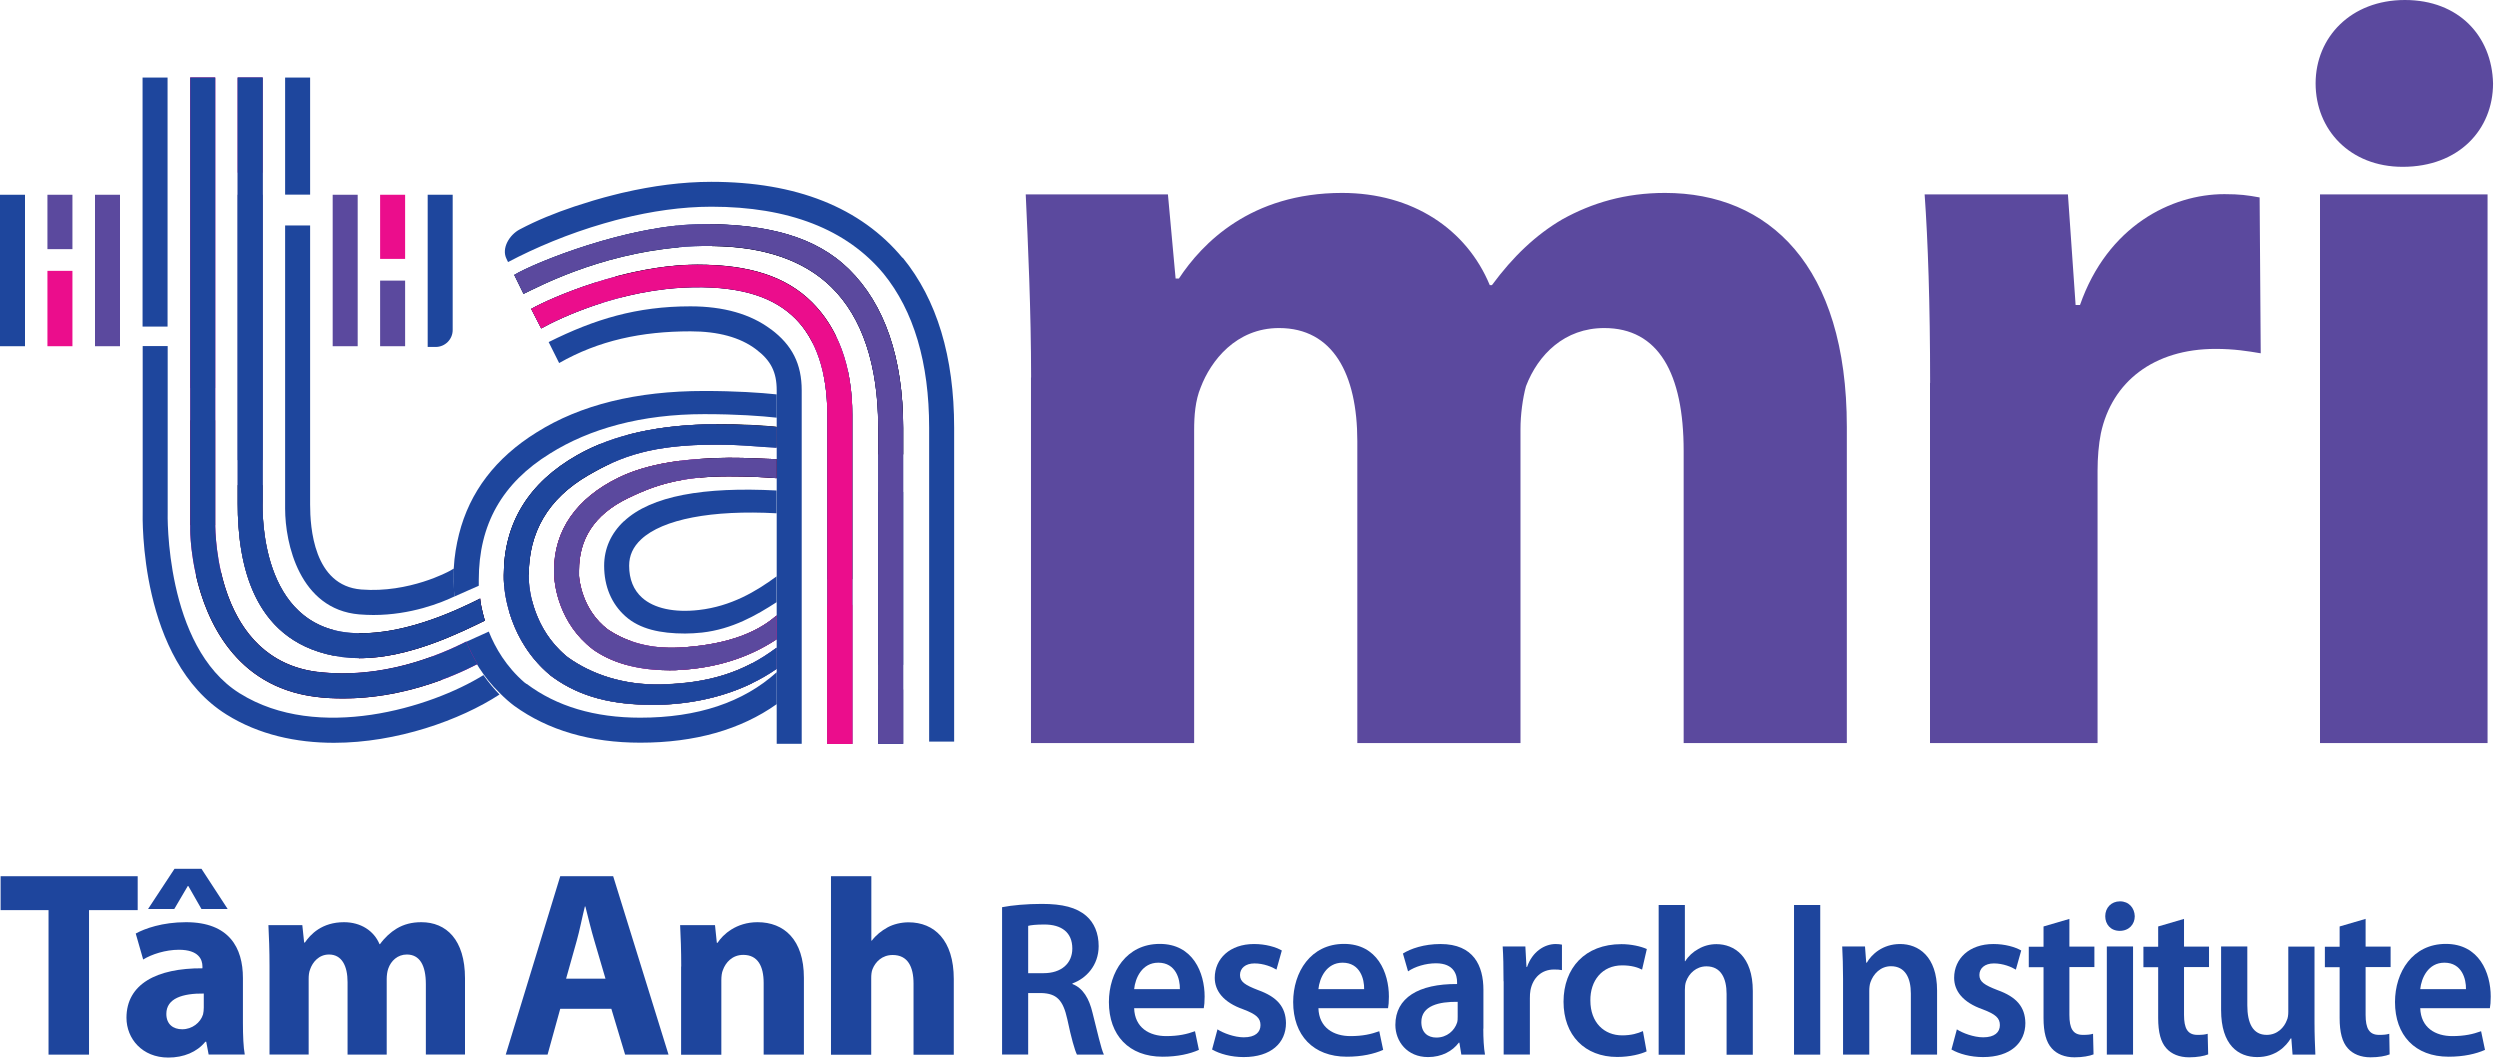 <svg width="205" height="87" viewBox="0 0 205 87" fill="none" xmlns="http://www.w3.org/2000/svg">
<g clip-path="url(#clip0_1312_12892)">
<path d="M82.17 74.39C82.99 74.23 84.18 74.12 85.43 74.12C87.13 74.12 88.27 74.41 89.07 75.1C89.72 75.66 90.09 76.52 90.09 77.58C90.09 79.16 89.06 80.24 87.94 80.64V80.69C88.8 81.02 89.31 81.87 89.59 83.06C89.98 84.59 90.29 86.01 90.52 86.48H88.31C88.13 86.12 87.84 85.11 87.52 83.58C87.17 81.98 86.63 81.47 85.4 81.43H84.31V86.47H82.17V74.38V74.39ZM84.3 79.8H85.58C87.03 79.8 87.93 79 87.93 77.78C87.93 76.45 87.04 75.81 85.64 75.81C84.96 75.81 84.52 75.86 84.31 75.92V79.8H84.3Z" fill="#1E459D"/>
<path d="M93 82.67C93.05 84.27 94.24 84.96 95.63 84.96C96.63 84.96 97.33 84.8 97.99 84.56L98.31 86.09C97.57 86.42 96.56 86.65 95.33 86.65C92.56 86.65 90.93 84.88 90.93 82.17C90.93 79.71 92.37 77.4 95.1 77.4C97.83 77.4 98.78 79.77 98.78 81.72C98.78 82.14 98.75 82.47 98.71 82.67H93ZM96.75 81.11C96.77 80.29 96.42 78.94 94.98 78.94C93.65 78.94 93.09 80.2 93 81.11H96.75Z" fill="#1E459D"/>
<path d="M99.82 84.4C100.29 84.71 101.22 85.06 101.99 85.06C102.94 85.06 103.36 84.64 103.36 84.06C103.36 83.48 103.01 83.17 101.96 82.77C100.3 82.19 99.61 81.24 99.61 80.18C99.61 78.61 100.85 77.41 102.83 77.41C103.78 77.41 104.6 77.65 105.11 77.94L104.67 79.51C104.32 79.29 103.62 79 102.87 79C102.12 79 101.68 79.4 101.68 79.95C101.68 80.5 102.08 80.77 103.17 81.19C104.73 81.75 105.43 82.57 105.45 83.89C105.45 85.51 104.24 86.68 101.98 86.68C100.95 86.68 100.02 86.42 99.39 86.06L99.83 84.42V84.4H99.82Z" fill="#1E459D"/>
<path d="M108.11 82.67C108.16 84.27 109.35 84.96 110.74 84.96C111.74 84.96 112.44 84.8 113.1 84.56L113.42 86.09C112.68 86.42 111.67 86.65 110.44 86.65C107.67 86.65 106.04 84.88 106.04 82.17C106.04 79.71 107.48 77.4 110.21 77.4C112.94 77.4 113.89 79.77 113.89 81.72C113.89 82.14 113.86 82.47 113.82 82.67H108.11ZM111.86 81.11C111.88 80.29 111.53 78.94 110.09 78.94C108.76 78.94 108.2 80.2 108.11 81.11H111.86Z" fill="#1E459D"/>
<path d="M121.63 84.35C121.63 85.15 121.67 85.93 121.77 86.48H119.83L119.67 85.5H119.62C119.11 86.19 118.22 86.68 117.1 86.68C115.38 86.68 114.42 85.39 114.42 84.04C114.42 81.82 116.33 80.67 119.48 80.69V80.54C119.48 79.96 119.25 78.99 117.75 78.99C116.91 78.99 116.03 79.26 115.46 79.65L115.04 78.19C115.67 77.79 116.77 77.41 118.12 77.41C120.85 77.41 121.64 79.21 121.64 81.16V84.35H121.63ZM119.53 82.15C118.01 82.13 116.55 82.46 116.55 83.81C116.55 84.68 117.09 85.08 117.78 85.08C118.66 85.08 119.27 84.5 119.48 83.86C119.53 83.7 119.53 83.53 119.53 83.37V82.15Z" fill="#1E459D"/>
<path d="M123.29 80.47C123.29 79.27 123.27 78.39 123.22 77.61H125.08L125.17 79.29H125.22C125.64 78.05 126.64 77.41 127.57 77.41C127.78 77.41 127.9 77.43 128.08 77.46V79.55C127.89 79.51 127.69 79.5 127.43 79.5C126.41 79.5 125.7 80.17 125.5 81.19C125.46 81.39 125.45 81.63 125.45 81.86V86.47H123.3V80.46L123.29 80.47Z" fill="#1E459D"/>
<path d="M135.03 86.21C134.57 86.43 133.68 86.67 132.61 86.67C129.95 86.67 128.21 84.89 128.21 82.14C128.21 79.39 129.96 77.42 132.96 77.42C133.75 77.42 134.55 77.6 135.04 77.82L134.65 79.51C134.3 79.33 133.79 79.16 133.02 79.16C131.37 79.16 130.39 80.42 130.41 82.04C130.41 83.86 131.55 84.9 133.02 84.9C133.76 84.9 134.3 84.74 134.72 84.55L135.02 86.21H135.03Z" fill="#1E459D"/>
<path d="M136.01 74.21H138.16V78.82H138.19C138.45 78.4 138.82 78.06 139.26 77.82C139.7 77.56 140.21 77.42 140.75 77.42C142.2 77.42 143.73 78.42 143.73 81.26V86.49H141.58V81.5C141.58 80.23 141.12 79.24 139.93 79.24C139.09 79.24 138.49 79.82 138.25 80.5C138.18 80.7 138.16 80.94 138.16 81.17V86.49H136.01V74.21Z" fill="#1E459D"/>
<path d="M149.26 74.21V86.48H147.11V74.21H149.26Z" fill="#1E459D"/>
<path d="M151.13 80.25C151.13 79.23 151.1 78.37 151.06 77.61H152.93L153.03 78.94H153.08C153.47 78.25 154.39 77.41 155.81 77.41C157.3 77.41 158.84 78.41 158.84 81.22V86.48H156.69V81.47C156.69 80.2 156.23 79.23 155.06 79.23C154.2 79.23 153.61 79.87 153.38 80.54C153.31 80.72 153.28 81 153.28 81.25V86.48H151.13V80.25Z" fill="#1E459D"/>
<path d="M160.45 84.4C160.92 84.71 161.85 85.06 162.62 85.06C163.57 85.06 163.99 84.64 163.99 84.06C163.99 83.48 163.64 83.17 162.59 82.77C160.93 82.19 160.24 81.24 160.24 80.18C160.24 78.61 161.48 77.41 163.46 77.41C164.41 77.41 165.23 77.65 165.74 77.94L165.3 79.51C164.95 79.29 164.25 79 163.5 79C162.75 79 162.31 79.4 162.31 79.95C162.31 80.5 162.71 80.77 163.8 81.19C165.36 81.75 166.06 82.57 166.08 83.89C166.08 85.51 164.87 86.68 162.61 86.68C161.58 86.68 160.65 86.42 160.02 86.06L160.46 84.42V84.4H160.45Z" fill="#1E459D"/>
<path d="M169.69 75.34V77.62H171.74V79.3H169.69V83.22C169.69 84.31 169.97 84.86 170.79 84.86C171.18 84.86 171.39 84.84 171.63 84.77L171.67 86.46C171.35 86.59 170.78 86.7 170.11 86.7C169.3 86.7 168.66 86.43 168.25 85.97C167.78 85.46 167.57 84.64 167.57 83.48V79.31H166.36V77.63H167.57V75.97L169.69 75.35V75.34Z" fill="#1E459D"/>
<path d="M175.05 75.13C175.05 75.79 174.58 76.33 173.82 76.33C173.06 76.33 172.63 75.78 172.63 75.13C172.63 74.44 173.12 73.91 173.84 73.91C174.56 73.91 175.03 74.44 175.05 75.13ZM172.76 86.48V77.61H174.91V86.48H172.76Z" fill="#1E459D"/>
<path d="M179.09 75.34V77.62H181.14V79.3H179.09V83.22C179.09 84.31 179.37 84.86 180.19 84.86C180.58 84.86 180.79 84.84 181.03 84.77L181.07 86.46C180.75 86.59 180.18 86.7 179.51 86.7C178.7 86.7 178.06 86.43 177.65 85.97C177.18 85.46 176.97 84.64 176.97 83.48V79.31H175.76V77.63H176.97V75.97L179.09 75.35V75.34Z" fill="#1E459D"/>
<path d="M189.79 83.82C189.79 84.88 189.83 85.75 189.86 86.48H187.99L187.89 85.15H187.84C187.47 85.77 186.63 86.68 185.09 86.68C183.55 86.68 182.13 85.71 182.13 82.82V77.61H184.28V82.44C184.28 83.91 184.74 84.86 185.87 84.86C186.75 84.86 187.31 84.24 187.52 83.66C187.61 83.48 187.64 83.22 187.64 82.97V77.62H189.79V83.83V83.82Z" fill="#1E459D"/>
<path d="M193.98 75.34V77.62H196.03V79.3H193.98V83.22C193.98 84.31 194.26 84.86 195.08 84.86C195.47 84.86 195.68 84.84 195.92 84.77L195.95 86.46C195.63 86.59 195.06 86.7 194.39 86.7C193.58 86.7 192.94 86.43 192.53 85.97C192.06 85.46 191.85 84.64 191.85 83.48V79.31H190.64V77.63H191.85V75.97L193.97 75.35L193.98 75.34Z" fill="#1E459D"/>
<path d="M198.46 82.67C198.51 84.27 199.7 84.96 201.09 84.96C202.09 84.96 202.79 84.8 203.45 84.56L203.77 86.09C203.03 86.42 202.02 86.65 200.79 86.65C198.02 86.65 196.39 84.88 196.39 82.17C196.39 79.71 197.83 77.4 200.56 77.4C203.29 77.4 204.24 79.77 204.24 81.72C204.24 82.14 204.21 82.47 204.17 82.67H198.46ZM202.21 81.11C202.23 80.29 201.88 78.94 200.44 78.94C199.11 78.94 198.55 80.2 198.46 81.11H202.21Z" fill="#1E459D"/>
<path d="M3.98 74.63H0.05V71.85H11.29V74.63H7.3V86.48H3.98V74.63Z" fill="#1E459D"/>
<path d="M17.11 86.48L16.91 85.42H16.84C16.15 86.27 15.06 86.72 13.8 86.72C11.65 86.72 10.37 85.16 10.37 83.46C10.37 80.7 12.84 79.38 16.6 79.4V79.25C16.6 78.69 16.3 77.88 14.67 77.88C13.58 77.88 12.43 78.25 11.74 78.68L11.13 76.55C11.87 76.14 13.32 75.62 15.25 75.62C18.79 75.62 19.92 77.71 19.92 80.2V83.89C19.92 84.91 19.96 85.89 20.07 86.47H17.1H17.11V86.48ZM16.52 71.24L18.67 74.54H16.52L15.44 72.65H15.4L14.29 74.54H12.14L14.31 71.24H16.52ZM16.72 81.47C14.98 81.45 13.64 81.86 13.64 83.14C13.64 83.99 14.2 84.4 14.94 84.4C15.76 84.4 16.44 83.86 16.65 83.18C16.69 83.01 16.71 82.81 16.71 82.62V81.47H16.72Z" fill="#1E459D"/>
<path d="M22.1 79.25C22.1 77.93 22.06 76.8 22.01 75.86H24.79L24.94 77.29H25C25.46 76.62 26.39 75.62 28.21 75.62C29.58 75.62 30.66 76.32 31.12 77.42H31.16C31.55 76.88 32.03 76.44 32.53 76.14C33.12 75.79 33.77 75.62 34.55 75.62C36.59 75.62 38.13 77.05 38.13 80.22V86.47H34.92V80.7C34.92 79.16 34.42 78.27 33.36 78.27C32.6 78.27 32.06 78.79 31.84 79.42C31.75 79.66 31.71 80.01 31.71 80.27V86.48H28.5V80.53C28.5 79.19 28.02 78.27 26.98 78.27C26.13 78.27 25.63 78.92 25.44 79.46C25.33 79.72 25.31 80.02 25.31 80.28V86.47H22.1V79.24V79.25Z" fill="#1E459D"/>
<path d="M45.94 82.72L44.9 86.48H41.47L45.94 71.85H50.28L54.82 86.48H51.26L50.13 82.72H45.94ZM49.65 80.25L48.74 77.15C48.48 76.28 48.22 75.2 48 74.33H47.96C47.74 75.2 47.53 76.31 47.29 77.15L46.42 80.25H49.65Z" fill="#1E459D"/>
<path d="M55.86 79.25C55.86 77.93 55.82 76.8 55.77 75.86H58.63L58.78 77.31H58.84C59.27 76.64 60.36 75.62 62.12 75.62C64.29 75.62 65.92 77.05 65.92 80.18V86.48H62.62V80.6C62.62 79.23 62.14 78.3 60.95 78.3C60.04 78.3 59.5 78.93 59.28 79.54C59.19 79.74 59.15 80.06 59.15 80.37V86.49H55.85V79.26L55.86 79.25Z" fill="#1E459D"/>
<path d="M68.15 71.85H71.45V77.13H71.49C71.84 76.67 72.27 76.33 72.79 76.04C73.27 75.78 73.9 75.63 74.5 75.63C76.61 75.63 78.21 77.09 78.21 80.28V86.49H74.91V80.65C74.91 79.26 74.43 78.31 73.2 78.31C72.33 78.31 71.79 78.87 71.55 79.46C71.46 79.68 71.44 79.96 71.44 80.2V86.49H68.14V71.86H68.15V71.85Z" fill="#1E459D"/>
<path d="M84.55 30.95C84.55 25.46 84.29 19.9 84.11 15.94H95.77L96.4 22.84H96.67C98.57 19.96 102.55 15.82 110.05 15.82C115.83 15.82 120.26 18.79 122.16 23.38H122.34C124.06 21.04 125.96 19.24 128.12 17.98C130.56 16.63 133.27 15.82 136.53 15.82C145.03 15.82 151.44 21.76 151.44 35V60.93H138.06V36.98C138.06 30.59 135.98 26.9 131.55 26.9C128.3 26.9 126.13 29.06 125.13 31.67C124.86 32.66 124.68 34.01 124.68 35.18V60.93H111.3V36.17C111.3 30.68 109.31 26.9 104.88 26.9C101.35 26.9 99.28 29.6 98.46 31.76C98.01 32.84 97.92 34.1 97.92 35.27V60.93H84.54V30.95H84.55Z" fill="#5B499E"/>
<path d="M158.27 31.4C158.27 24.92 158.09 19.72 157.82 15.94H169.57L170.2 25.01H170.56C172.82 18.53 178.06 15.92 182.4 15.92C183.67 15.92 184.3 16.01 185.29 16.19L185.38 28.97C184.3 28.79 183.21 28.61 181.67 28.61C176.61 28.61 173.17 31.31 172.27 35.54C172.09 36.44 172 37.52 172 38.6V60.93H158.26V31.4H158.27Z" fill="#5B499E"/>
<path d="M204.43 6.84C204.43 10.62 201.63 13.68 197.02 13.68C192.68 13.68 189.88 10.62 189.88 6.84C189.88 3.06 192.77 0 197.2 0C201.63 0 204.34 2.97 204.43 6.84ZM190.24 60.93V15.94H203.98V60.93H190.24Z" fill="#5B499E"/>
<path d="M63.21 27C61.55 25.75 59.33 25.12 56.61 25.12C52.21 25.12 48.76 26.17 44.99 28.05L45.85 29.77C49.1 27.92 52.6 27.17 56.62 27.17C58.89 27.17 60.69 27.66 61.99 28.64C63.21 29.56 63.69 30.5 63.69 32.01V60.99H65.74V32.01C65.74 29.85 64.96 28.3 63.22 27H63.21Z" fill="#1E469D"/>
<path d="M51.17 42.73C50.1 43.73 49.54 44.99 49.54 46.39C49.54 48.08 50.14 49.51 51.28 50.53C52.46 51.59 54.16 51.95 56.18 51.95C56.63 51.95 57.09 51.92 57.57 51.87C60.05 51.59 62.01 50.46 63.68 49.38V47.26C62 48.5 59.95 49.72 57.3 50.02C55.29 50.25 53.63 49.89 52.65 49.01C51.95 48.38 51.59 47.5 51.59 46.39C51.59 45.55 51.91 44.85 52.57 44.23C54.34 42.57 58.38 41.8 63.68 42.09V40.22C57.72 39.91 53.4 40.65 51.17 42.74V42.73Z" fill="#1E469D"/>
<path d="M43.18 56.09C43.18 56.09 43.1 56.03 43.06 56L42.99 55.95C41.51 54.66 40.62 53.14 40.08 51.79L38.2 52.64C38.76 54.04 39.63 55.51 40.97 56.82C41.4 57.26 41.81 57.61 42.17 57.88C44.95 59.89 48.43 60.9 52.5 60.9C56.99 60.9 60.74 59.83 63.69 57.74V55.12C60.95 57.6 57.19 58.85 52.5 58.85C48.77 58.85 45.64 57.92 43.19 56.08L43.18 56.09Z" fill="#1E469D"/>
<path d="M57.73 32.06C52.2 32.06 47.58 33.2 44.01 35.45C40.64 37.54 38.51 40.34 37.64 43.8C37.42 44.68 37.26 45.62 37.21 46.58V46.62C37.21 46.62 37.12 47.54 37.27 48.91L39.26 48.03V47.55C39.26 43.01 41.17 39.62 45.1 37.19C48.35 35.15 52.6 33.96 57.74 33.96C60.43 33.96 62.42 34.11 63.69 34.25V32.34C62.35 32.2 60.35 32.06 57.74 32.06H57.73Z" fill="#1E469D"/>
<path d="M17.64 31.82V6.36H15.59V31.82H17.64Z" fill="#5B499E"/>
<path d="M17.64 34.46H15.59V43.06H17.64V34.46Z" fill="black"/>
<path d="M26.06 55.1C17.77 54.09 17.65 43.88 17.65 42.9V6.36H15.6V43.51C15.6 44.56 16.09 55.84 25.81 57.13C26.61 57.24 27.39 57.27 28.16 57.27C32.92 57.27 36.99 55.57 39.16 54.45C38.83 53.9 38.51 53.29 38.23 52.61C35.94 53.78 31.24 55.72 26.06 55.09V55.1Z" fill="#EB0D8C"/>
<path d="M35.42 53.85C32.94 54.76 29.61 55.54 26.06 55.1C20.85 54.46 18.87 50.2 18.11 46.88L16.06 47.14C16.91 50.89 19.28 56.27 25.81 57.13C26.61 57.24 27.39 57.27 28.16 57.27C31.26 57.27 34.07 56.55 36.24 55.74L35.42 53.84V53.85Z" fill="black"/>
<path d="M26.06 55.1C17.77 54.09 17.65 43.88 17.65 42.9V6.36H15.6V43.51C15.6 44.56 16.09 55.84 25.81 57.13C26.61 57.24 27.39 57.27 28.16 57.27C32.92 57.27 36.99 55.57 39.16 54.45C38.83 53.9 38.51 53.29 38.23 52.61C35.94 53.78 31.24 55.72 26.06 55.09V55.1Z" fill="#1E469D"/>
<path d="M74.01 21.15C70.57 17.01 65.29 14.91 58.32 14.91C55.95 14.91 53.51 15.24 51.13 15.79C51.07 15.8 51.01 15.82 50.95 15.83C50.82 15.86 50.68 15.89 50.55 15.93C50.46 15.95 50.36 15.98 50.27 16C49.79 16.12 49.31 16.25 48.84 16.39C48.76 16.41 48.68 16.44 48.6 16.46C48.1 16.61 47.6 16.77 47.11 16.93C45.5 17.47 44.04 18.06 42.62 18.81C41.78 19.25 41.09 20.36 41.54 21.24L41.66 21.49C43.89 20.31 46.62 19.16 49.53 18.32C49.77 18.25 50.01 18.18 50.25 18.12C50.31 18.1 50.36 18.09 50.42 18.07C50.6 18.02 50.79 17.98 50.97 17.93C53.4 17.32 55.92 16.95 58.34 16.95C64.67 16.95 69.42 18.8 72.45 22.44C74.93 25.49 76.19 29.74 76.19 35.07V60.81H78.24V35.07C78.24 29.25 76.83 24.57 74.03 21.14H74.01V21.15Z" fill="#1E469D"/>
<path d="M35.07 28.45H35.73C36.49 28.45 37.12 27.83 37.12 27.06V15.97H35.07V28.45Z" fill="#1E469D"/>
<path d="M2.05 15.97H0V28.39H2.05V15.97Z" fill="#1E469D"/>
<path d="M9.84 15.97H7.79V28.39H9.84V15.97Z" fill="#5B499E"/>
<path d="M29.33 15.97H27.28V28.39H29.33V15.97Z" fill="#5B499E"/>
<path d="M37.22 46.62L36.83 46.84C36.83 46.84 33.55 48.65 29.63 48.34C25.71 48.03 25.43 43.22 25.43 41.38V18.49H23.38V41.71C23.38 44.57 24.57 49.96 29.45 50.38C29.85 50.41 30.24 50.43 30.62 50.43C33.69 50.43 36.2 49.42 37.28 48.9C37.19 48.07 37.19 47.29 37.22 46.61V46.62Z" fill="#1E469D"/>
<path d="M19.65 56.85C13.5 53 13.74 42.12 13.75 41.98V28.38H11.7V41.95C11.69 42.44 11.41 54.12 18.57 58.59C21.22 60.25 24.3 60.91 27.39 60.91C32.53 60.91 37.74 59.05 40.96 56.95C40.53 56.51 40.08 55.98 39.64 55.36C35.34 58.03 26.07 60.86 19.67 56.86H19.65V56.85Z" fill="#1E469D"/>
<path d="M5.94 15.97H3.89V20.43H5.94V15.97Z" fill="#5B499E"/>
<path d="M5.94 22.21H3.89V28.39H5.94V22.21Z" fill="#EB0D8C"/>
<path d="M33.22 23.01H31.17V28.39H33.22V23.01Z" fill="#5B499E"/>
<path d="M33.22 15.97H31.17V21.23H33.22V15.97Z" fill="#EB0D8C"/>
<path d="M25.43 6.36H23.38V15.96H25.43V6.36Z" fill="#1E469D"/>
<path d="M21.54 15.97H19.49V37.73H21.54V15.97Z" fill="#1E469D"/>
<path d="M21.54 6.36H19.49V14.16H21.54V6.36Z" fill="#EB0D8C"/>
<path d="M39.38 49.08C37.6 50.09 32.91 52.09 29.43 51.92V53.97H29.49C32.72 53.97 36.05 52.71 39.76 50.89C39.62 50.46 39.43 49.69 39.37 49.07L39.38 49.08Z" fill="#EB0D8C"/>
<path d="M61.65 54.39C59.49 55.53 57.14 56.04 54.19 56.12C51.14 56.18 48.52 55.3 46.57 53.9C46.54 53.87 46.5 53.85 46.47 53.82L46.42 53.78C44.69 52.33 43.94 50.5 43.62 49.23L41.73 50.08C42.18 51.64 43.13 53.71 45.12 55.37C45.12 55.37 45.14 55.39 45.15 55.4L45.21 55.44C45.21 55.44 45.32 55.52 45.37 55.56C47.6 57.16 50.22 57.8 53.54 57.8H53.99C56.81 57.73 59.43 57.11 61.66 56.03V54.4H61.65V54.39Z" fill="black"/>
<path d="M58.73 34.79C54.2 34.81 50.37 35.6 47.35 37.31C43.34 39.58 41.31 42.9 41.31 47.16C41.31 47.4 41.31 47.64 41.33 47.89C41.38 48.65 41.78 52.59 45.12 55.36C45.12 55.36 45.14 55.38 45.15 55.39L45.21 55.43C45.21 55.43 45.32 55.51 45.37 55.55C47.6 57.15 50.22 57.79 53.54 57.79H53.99C57.71 57.7 61.08 56.66 63.68 54.85V53.11C60.94 55.17 58.08 56.03 54.19 56.13C51.14 56.19 48.52 55.31 46.57 53.91C46.54 53.88 46.5 53.86 46.47 53.83L46.42 53.79C43.75 51.55 43.42 48.39 43.38 47.79C43.38 47.59 43.36 47.39 43.36 47.18C43.36 43.66 44.91 40.91 48.24 38.97C50.94 37.4 53.48 36.46 58.74 36.46C60.85 36.46 62.45 36.52 63.68 36.56V35.02C62.54 34.91 60.86 34.8 58.73 34.81V34.79Z" fill="#5B499E"/>
<path d="M58.73 34.79C55.99 34.79 53.52 35.1 51.31 35.7L52.09 37.22C53.81 36.71 55.87 36.43 58.73 36.43C60.84 36.43 62.42 36.57 63.67 36.68V34.99C62.53 34.88 60.85 34.77 58.72 34.78H58.73V34.79Z" fill="black"/>
<path d="M58.73 34.79C54.2 34.81 50.37 35.6 47.35 37.31C43.34 39.58 41.31 42.9 41.31 47.16C41.31 47.4 41.31 47.64 41.33 47.89C41.38 48.65 41.78 52.59 45.12 55.36C45.12 55.36 45.14 55.38 45.15 55.39L45.21 55.43C45.21 55.43 45.32 55.51 45.37 55.55C47.6 57.15 50.22 57.79 53.54 57.79H53.99C57.71 57.7 61.08 56.66 63.68 54.85V53.11C60.94 55.17 58.08 56.03 54.19 56.13C51.14 56.19 48.52 55.31 46.57 53.91C46.54 53.88 46.5 53.86 46.47 53.83L46.42 53.79C43.75 51.55 43.42 48.39 43.38 47.79C43.38 47.59 43.36 47.39 43.36 47.18C43.36 43.66 44.91 40.91 48.24 38.97C50.94 37.4 53.48 36.46 58.74 36.46C60.85 36.46 62.45 36.67 63.68 36.71V35.02C62.54 34.91 60.86 34.8 58.73 34.81V34.79Z" fill="#5B499E"/>
<path d="M49.24 36.41C48.58 36.68 47.95 36.98 47.35 37.32C43.34 39.59 41.31 42.91 41.31 47.17C41.31 47.41 41.31 47.65 41.33 47.9V48.03L43.35 47.1C43.37 43.62 44.93 40.9 48.23 38.97C48.83 38.62 49.43 38.3 50.05 38.01L49.23 36.42L49.24 36.41Z" fill="black"/>
<path d="M58.73 34.79C54.2 34.81 50.37 35.6 47.35 37.31C43.34 39.58 41.31 42.9 41.31 47.16C41.31 47.4 41.31 47.64 41.33 47.89C41.38 48.65 41.78 52.59 45.12 55.36C45.12 55.36 45.14 55.38 45.15 55.39L45.21 55.43C45.21 55.43 45.32 55.51 45.37 55.55C47.6 57.15 50.22 57.79 53.54 57.79H53.99C57.71 57.7 61.08 56.66 63.68 54.85V53.11C60.94 55.17 58.08 56.03 54.19 56.13C51.14 56.19 48.52 55.31 46.57 53.91C46.54 53.88 46.5 53.86 46.47 53.83L46.42 53.79C43.75 51.55 43.42 48.39 43.38 47.79C43.38 47.59 43.36 47.39 43.36 47.18C43.36 43.66 44.91 40.91 48.24 38.97C50.94 37.4 53.48 36.46 58.74 36.46C60.85 36.46 62.45 36.67 63.68 36.71V35.02C62.54 34.91 60.86 34.8 58.73 34.81V34.79Z" fill="#1E469D"/>
<path d="M53.97 53.07L53.74 54.92C54.12 54.95 54.51 54.96 54.9 54.96C55.21 54.96 55.52 54.96 55.83 54.93C58.7 54.76 61.37 53.95 63.68 52.42V50.47C61.86 52.08 59.12 52.92 55.69 53.1C55.09 53.13 54.51 53.12 53.97 53.06V53.07Z" fill="black"/>
<path d="M59.77 37.54C56.21 37.58 53.14 37.99 50.72 39.17C47.26 40.86 45.43 43.49 45.43 46.77C45.43 46.96 45.43 47.15 45.45 47.35C45.49 47.96 45.82 51.11 48.61 53.24C48.61 53.24 48.63 53.26 48.64 53.27L48.82 53.39C50.48 54.48 52.53 54.96 54.9 54.96C55.21 54.96 55.52 54.96 55.83 54.93C58.7 54.76 61.37 53.95 63.68 52.42V50.47C61.86 52.08 59.12 52.92 55.69 53.1C53.36 53.22 51.44 52.66 49.94 51.68L49.82 51.6C47.71 49.98 47.5 47.5 47.48 47.23C47.48 47.08 47.48 46.93 47.48 46.77C47.48 44.25 48.68 42.22 51.47 40.86C53.61 39.82 55.74 39.06 59.76 39.06C61.3 39.06 62.59 39.12 63.69 39.21V37.65C62.55 37.63 61.32 37.53 59.78 37.54H59.77Z" fill="#1E469D"/>
<path d="M51.76 52.58C51.1 52.35 50.49 52.04 49.94 51.68L49.82 51.6C47.71 49.98 47.5 47.5 47.48 47.23C47.48 47.08 47.48 46.93 47.48 46.77C47.48 44.25 48.68 42.22 51.47 40.86C52.8 40.21 54.12 39.68 55.89 39.36L55.79 37.78C53.89 38.02 52.19 38.45 50.73 39.16C47.27 40.85 45.44 43.48 45.44 46.76C45.44 46.95 45.44 47.14 45.46 47.34C45.5 47.95 45.83 51.1 48.62 53.23C48.62 53.23 48.64 53.25 48.65 53.26L48.83 53.38C49.6 53.89 50.45 54.26 51.38 54.51L51.78 52.57H51.77L51.76 52.58Z" fill="black"/>
<path d="M59.77 37.54C56.21 37.58 53.14 37.99 50.72 39.17C47.26 40.86 45.43 43.49 45.43 46.77C45.43 46.96 45.43 47.15 45.45 47.35C45.49 47.96 45.82 51.11 48.61 53.24C48.61 53.24 48.63 53.26 48.64 53.27L48.82 53.39C50.48 54.48 52.53 54.96 54.9 54.96C55.21 54.96 55.52 54.96 55.83 54.93C58.7 54.76 61.37 53.95 63.68 52.42V50.47C61.86 52.08 59.12 52.92 55.69 53.1C53.36 53.22 51.44 52.66 49.94 51.68L49.82 51.6C47.71 49.98 47.5 47.5 47.48 47.23C47.48 47.08 47.48 46.93 47.48 46.77C47.48 44.25 48.68 42.22 51.47 40.86C53.61 39.82 55.74 39.06 59.76 39.06C61.3 39.06 62.59 39.12 63.69 39.21V37.65C62.55 37.63 61.32 37.53 59.78 37.54H59.77Z" fill="#EB0D8C"/>
<path d="M59.77 37.54C58.92 37.54 58.11 37.58 57.32 37.64L57.41 39.16C58.12 39.1 58.89 39.06 59.75 39.06C61.29 39.06 62.58 39.12 63.68 39.21V37.65C62.54 37.63 61.31 37.53 59.77 37.54Z" fill="black"/>
<path d="M59.77 37.54C56.21 37.58 53.14 37.99 50.72 39.17C47.26 40.86 45.43 43.49 45.43 46.77C45.43 46.96 45.43 47.15 45.45 47.35C45.49 47.96 45.82 51.11 48.61 53.24C48.61 53.24 48.63 53.26 48.64 53.27L48.82 53.39C50.48 54.48 52.53 54.96 54.9 54.96C55.21 54.96 55.52 54.96 55.83 54.93C58.7 54.76 61.37 53.95 63.68 52.42V50.47C61.86 52.08 59.12 52.92 55.69 53.1C53.36 53.22 51.44 52.66 49.94 51.68L49.82 51.6C47.71 49.98 47.5 47.5 47.48 47.23C47.48 47.08 47.48 46.93 47.48 46.77C47.48 44.25 48.68 42.22 51.47 40.86C53.61 39.82 55.74 39.06 59.76 39.06C61.3 39.06 62.59 39.12 63.69 39.21V37.65C62.55 37.63 61.32 37.53 59.78 37.54H59.77Z" fill="#5B499E"/>
<path d="M13.74 6.36H11.69V26.78H13.74V6.36Z" fill="#1E469D"/>
<path d="M27.38 51.67C21.04 50.03 21.54 41.09 21.54 40.95V39.78H19.49V41.29C19.49 46.02 20.61 52.45 27.38 53.77V51.67Z" fill="black"/>
<path d="M39.38 49.08C37.56 49.99 32.63 52.39 28.35 51.85C20.99 50.92 21.54 41.1 21.54 40.94V6.36H19.49V41.29C19.49 46.18 20.69 52.88 28.07 53.88C28.54 53.94 29.01 53.97 29.49 53.97C33.61 53.97 37.88 51.8 39.76 50.89C39.76 50.89 39.43 49.83 39.37 49.07L39.38 49.08Z" fill="#5B499E"/>
<path d="M39.38 49.08C37.71 49.92 33.43 52 29.43 51.92V53.97H29.49C33.61 53.97 37.88 51.8 39.76 50.89C39.76 50.89 39.43 49.83 39.37 49.07L39.38 49.08Z" fill="black"/>
<path d="M39.38 49.08C37.56 49.99 32.63 52.39 28.35 51.85C20.99 50.92 21.54 41.1 21.54 40.94V6.36H19.49V41.29C19.49 46.18 20.69 52.88 28.07 53.88C28.54 53.94 29.01 53.97 29.49 53.97C33.61 53.97 37.88 51.8 39.76 50.89C39.76 50.89 39.43 49.83 39.37 49.07L39.38 49.08Z" fill="#1E469D"/>
<path d="M74.06 40.34H72.01V54.52H74.06V40.34Z" fill="#1E469D"/>
<path d="M74.06 56.54H72.01V61H74.06V56.54Z" fill="#5B499E"/>
<path d="M55.48 18.51C49.83 19.1 43.58 21.69 42.17 22.55L42.93 24.1C44.05 23.57 49.02 20.88 55.65 20.29L55.48 18.51Z" fill="black"/>
<path d="M57.66 18.38C51.55 18.38 43.76 21.57 42.17 22.54L42.93 24.09C44.16 23.51 50.04 20.31 57.67 20.17C62.27 20.08 65.8 21.22 68.17 23.54C70.69 26.01 72.01 29.91 72.01 35.09V60.99H74.06V35.09C74.06 29.32 72.53 24.94 69.61 22.07C66.84 19.35 62.83 18.37 57.67 18.37H57.66V18.38Z" fill="#1E469D"/>
<path d="M72.01 37.26H74.06V35.1C74.06 29.33 72.53 24.95 69.61 22.08C66.94 19.46 63.12 18.46 58.23 18.39L58.4 20.18C62.65 20.22 65.94 21.35 68.18 23.55C70.7 26.02 72.02 29.92 72.02 35.1V37.26H72.01Z" fill="#5B499E"/>
<path d="M72.01 37.26H74.06V35.1C74.06 29.33 72.53 24.95 69.61 22.08C66.94 19.46 63.12 18.46 58.23 18.39L58.4 20.18C62.65 20.22 65.94 21.35 68.18 23.55C70.7 26.02 72.02 29.92 72.02 35.1V37.26H72.01Z" fill="black"/>
<path d="M57.66 18.38C51.55 18.38 43.76 21.57 42.17 22.54L42.93 24.09C44.16 23.51 50.04 20.31 57.67 20.17C62.27 20.08 65.8 21.22 68.17 23.54C70.69 26.01 72.01 29.91 72.01 35.09V60.99H74.06V35.09C74.06 29.32 72.53 24.94 69.61 22.07C66.84 19.35 62.83 18.37 57.67 18.37H57.66V18.38Z" fill="#5B499E"/>
<path d="M69.89 47.5V34C69.89 32.68 69.76 31.47 69.52 30.36L67.54 30.78C67.74 31.76 67.84 32.83 67.84 33.99V47.49H69.89V47.5Z" fill="black"/>
<path d="M57.22 21.71H57.18C51.33 21.71 45.11 24.45 43.56 25.33L44.38 26.93C45.62 26.23 50.78 23.66 56.84 23.56C60.94 23.49 63.52 24.43 65.22 26.13C66.9 27.81 67.84 30.49 67.84 34.01V61H69.89V34.01C69.89 29.92 68.66 26.87 66.58 24.79C64.47 22.69 61.46 21.71 57.22 21.71Z" fill="#1E469D"/>
<path d="M48.82 23.17C46.31 23.97 44.34 24.89 43.56 25.33L44.38 26.93C45.05 26.55 46.88 25.62 49.38 24.83L48.83 23.17H48.82Z" fill="black"/>
<path d="M57.22 21.71H57.18C51.33 21.71 45.11 24.45 43.56 25.33L44.38 26.93C45.62 26.23 50.78 23.66 56.84 23.56C60.94 23.49 63.52 24.43 65.22 26.13C66.9 27.81 67.84 30.49 67.84 34.01V61H69.89V34.01C69.89 29.92 68.66 26.87 66.58 24.79C64.47 22.69 61.46 21.71 57.22 21.71Z" fill="#5B499E"/>
<path d="M69.89 49.6H67.84V61H69.89V49.6Z" fill="#EB0D8C"/>
<path d="M68.56 27.58C68.04 26.5 67.37 25.57 66.58 24.78C64.47 22.68 61.46 21.7 57.22 21.7H57.18C54.9 21.7 52.57 22.12 50.48 22.67L50.91 24.38C52.69 23.92 54.7 23.58 56.84 23.54C60.94 23.47 63.52 24.41 65.22 26.11C65.78 26.67 66.25 27.34 66.64 28.11C67.23 27.94 68 27.72 68.56 27.57V27.58Z" fill="black"/>
<path d="M57.22 21.71H57.18C51.33 21.71 45.11 24.45 43.56 25.33L44.38 26.93C45.62 26.23 50.78 23.66 56.84 23.56C60.94 23.49 63.52 24.43 65.22 26.13C66.9 27.81 67.84 30.49 67.84 34.01V61H69.89V34.01C69.89 29.92 68.66 26.87 66.58 24.79C64.47 22.69 61.46 21.71 57.22 21.71Z" fill="#EB0D8C"/>
</g>
<defs>
<clipPath id="clip0_1312_12892">
<rect width="205" height="87" fill="white"/>
</clipPath>
</defs>
</svg>
